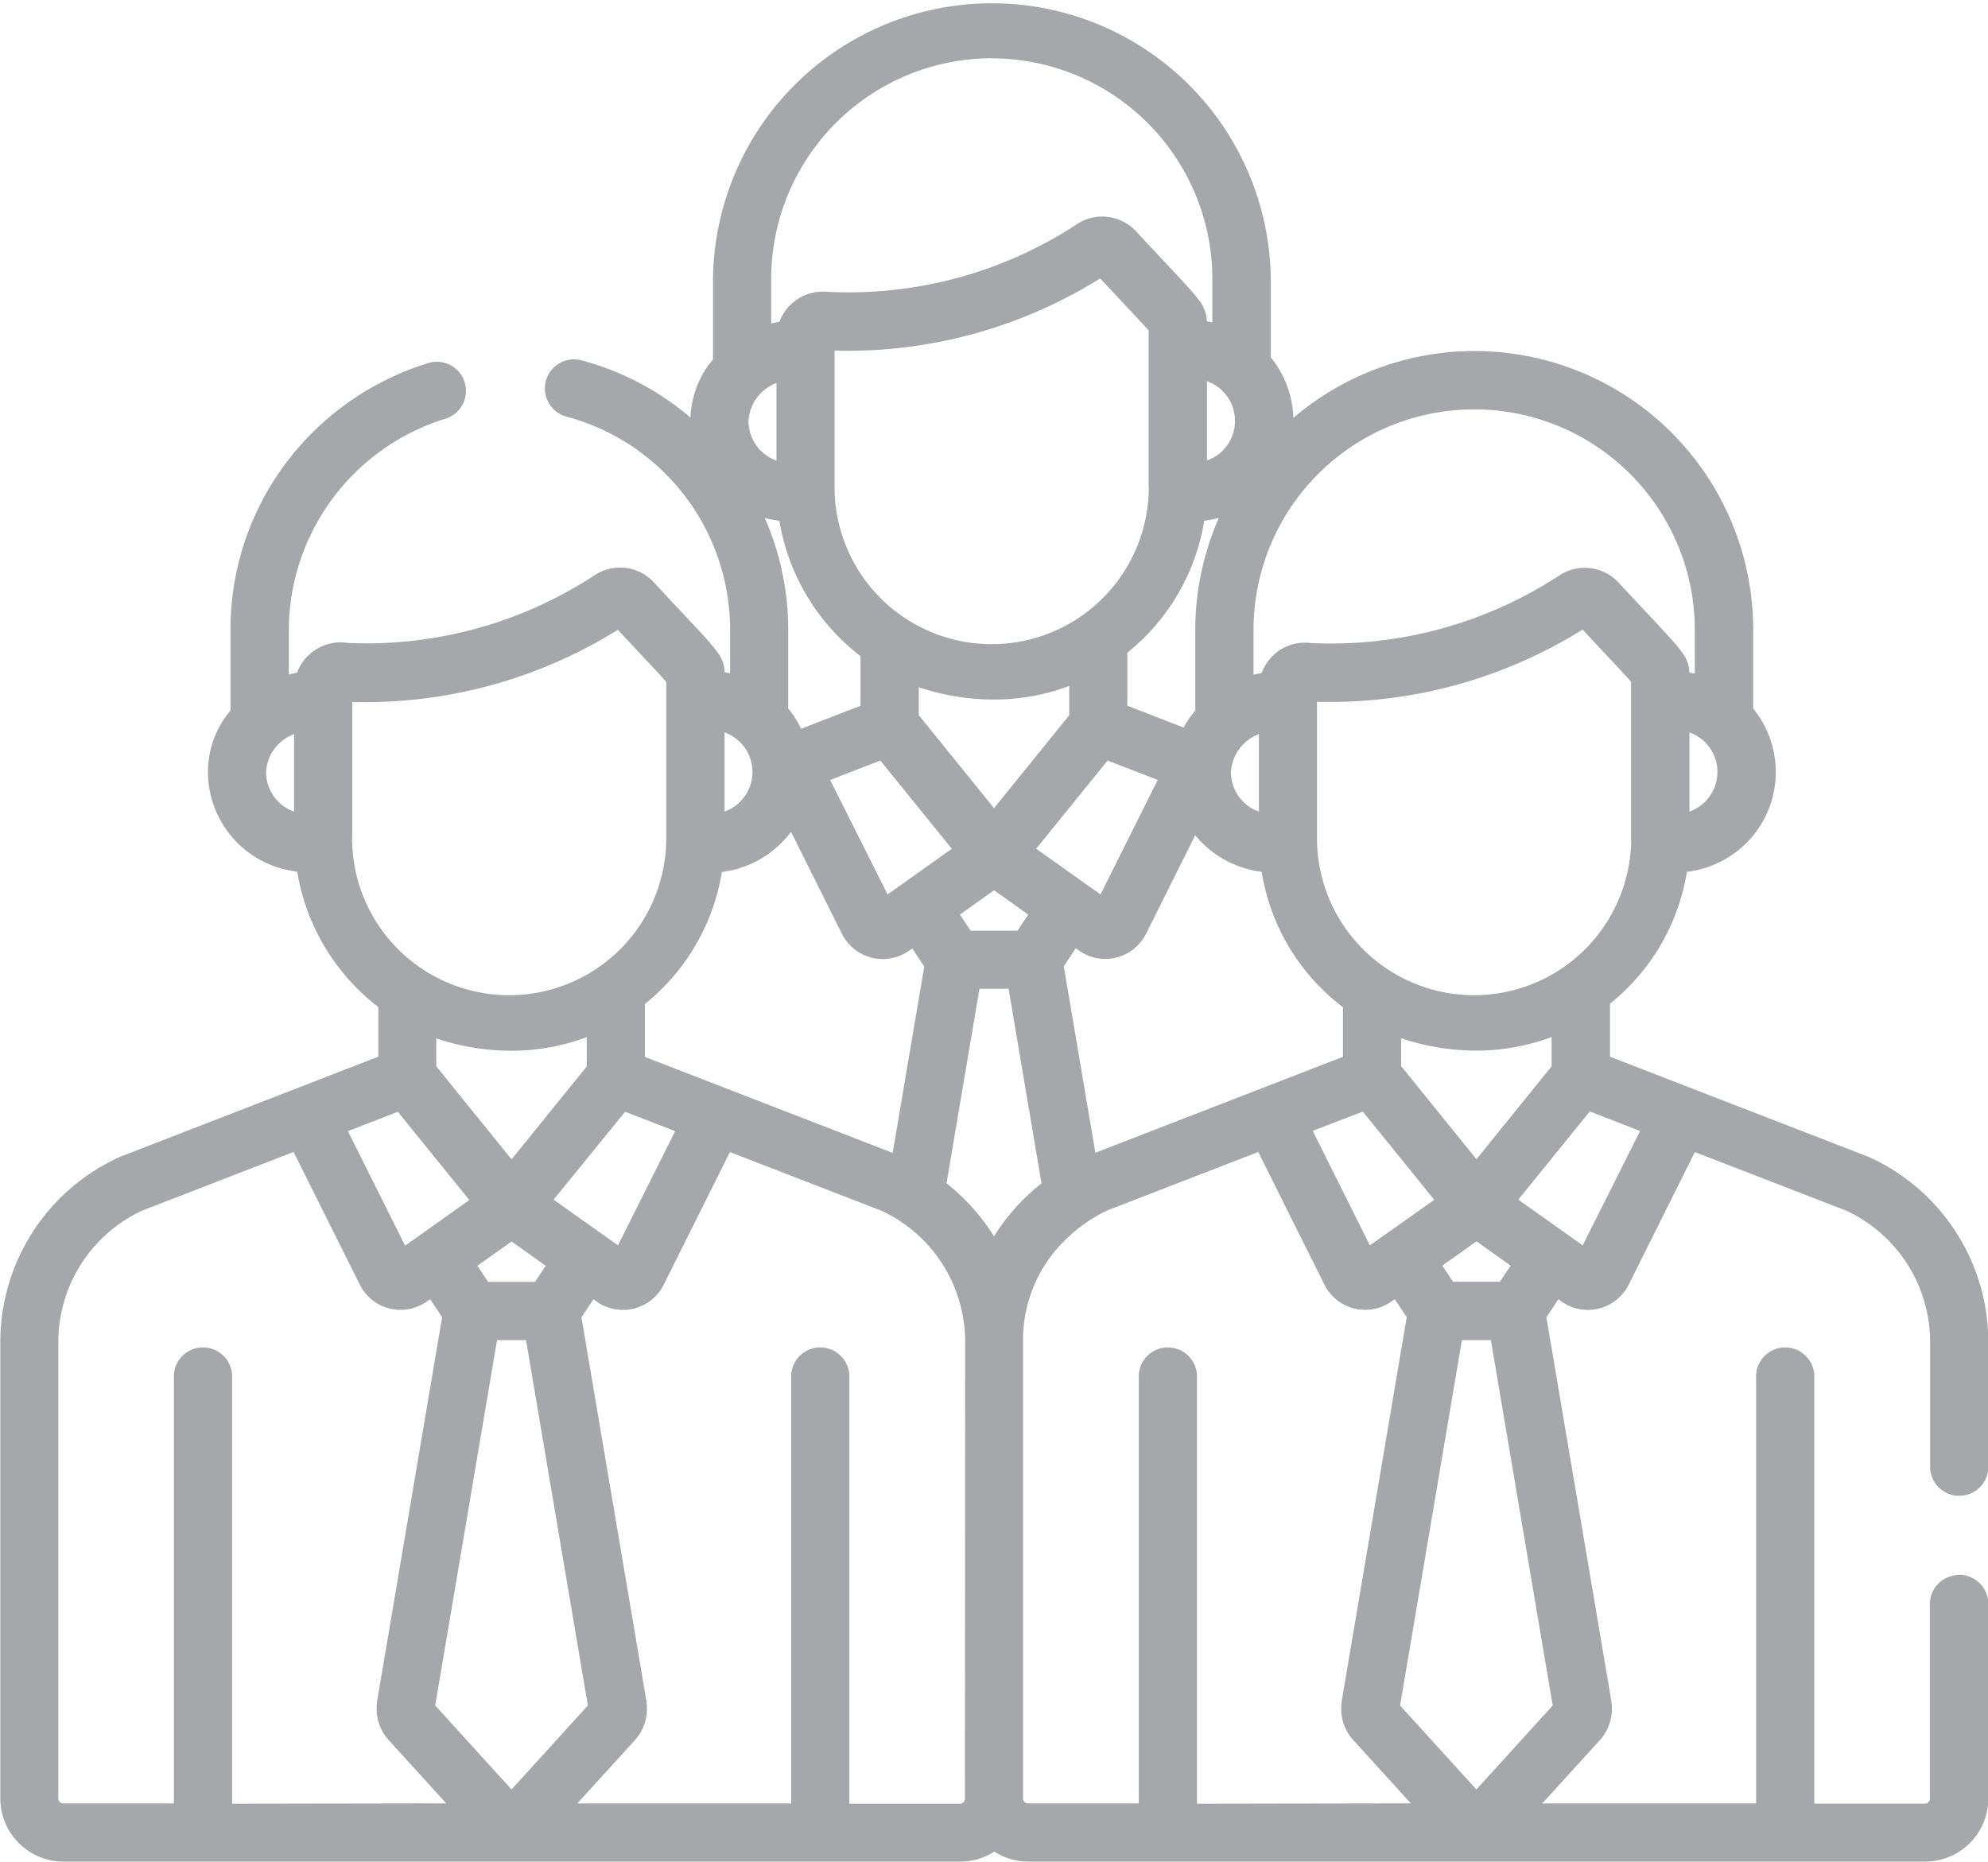 <svg xmlns="http://www.w3.org/2000/svg" width="51.248" height="48" viewBox="0 0 51.248 48">
  <path id="Path_14" data-name="Path 14" d="M155.5,282.5a.751.751,0,0,0-.751.751v5.016a.126.126,0,0,1-.126.127h-2.853V277.421a.751.751,0,1,0-1.5,0v10.968h-5.512l1.492-1.641a1.2,1.2,0,0,0,.291-.963c0-.007,0-.015,0-.022l-1.677-9.909.309-.464.08.057a1.175,1.175,0,0,0,1.732-.433l1.706-3.42,3.9,1.51a3.737,3.737,0,0,1,2.165,3.388v3.253a.751.751,0,0,0,1.5,0V276.49a5.236,5.236,0,0,0-3.1-4.778l-.015-.005-6.638-2.571v-1.367a5.479,5.479,0,0,0,1.983-3.4,2.62,2.62,0,0,0,1.394-.614,2.586,2.586,0,0,0,.315-3.594V258.13a7.184,7.184,0,0,0-11.855-5.463,2.583,2.583,0,0,0-.581-1.562V249.08a7.19,7.19,0,0,0-14.379,0v2.078a2.448,2.448,0,0,0-.58,1.5,7.156,7.156,0,0,0-2.832-1.483.751.751,0,0,0-.382,1.452,5.69,5.69,0,0,1,4.235,5.5v1.123c-.032-.007-.137-.025-.141-.025a.862.862,0,0,0-.179-.508c-.192-.276-.537-.62-1.647-1.813a1.186,1.186,0,0,0-1.521-.186,10.727,10.727,0,0,1-6.355,1.75,1.2,1.2,0,0,0-1.321.768l-.212.043V258.13a5.724,5.724,0,0,1,4.045-5.446.751.751,0,0,0-.433-1.438,7.25,7.25,0,0,0-3.666,2.557,7.125,7.125,0,0,0-1.448,4.327v2.079a2.446,2.446,0,0,0-.582,1.582,2.592,2.592,0,0,0,2.3,2.573,5.544,5.544,0,0,0,2.092,3.492v1.279l-6.631,2.571-.014.006a5.234,5.234,0,0,0-3.1,4.777v11.772a1.63,1.63,0,0,0,1.628,1.628h23.119a1.619,1.619,0,0,0,.877-.259,1.619,1.619,0,0,0,.877.259h23.119a1.629,1.629,0,0,0,1.628-1.628v-5.016a.751.751,0,0,0-.751-.751Zm-42.92-19.683a1.084,1.084,0,0,1-.721-1.022,1.108,1.108,0,0,1,.721-.977Zm34.7,8.234L145.8,274l-1.66-1.179,1.842-2.274Zm-4.219.728-1.941-2.4v-.72a6.069,6.069,0,0,0,1.951.319h0a5.545,5.545,0,0,0,1.928-.35v.756Zm.882,2.743-.276.416h-1.21l-.276-.416.882-.626Zm-13.318-11.794-1.941-2.4v-.72a6.077,6.077,0,0,0,1.951.319h0a5.538,5.538,0,0,0,1.928-.35v.756Zm.882,2.743-.276.415h-1.21l-.276-.415.882-.626Zm-6.793-10.227a2.675,2.675,0,0,0,.377.072,5.545,5.545,0,0,0,2.092,3.492v1.279l-1.532.594a2.56,2.56,0,0,0-.332-.523V258.13a7.167,7.167,0,0,0-.606-2.889Zm9.9-.795a4.049,4.049,0,0,1-8.1,0V250.93a12.293,12.293,0,0,0,6.847-1.861c.677.726,1.08,1.147,1.25,1.343v4.034Zm1.432.866a2.811,2.811,0,0,0,.375-.072,7.144,7.144,0,0,0-.608,2.889v2.079a2.553,2.553,0,0,0-.3.438l-1.452-.563v-1.367a5.484,5.484,0,0,0,1.982-3.4Zm-8.352,6.185,1.843,2.275-1.256.893,0,0-.4.283L126.4,262Zm4.659,1.48,1.2-1.481,1.291.5-1.474,2.953-.4-.284h0l-1.259-.895Zm.378,3.36.081.057a1.175,1.175,0,0,0,1.732-.433h0l1.267-2.539a2.635,2.635,0,0,0,1.714.944,5.456,5.456,0,0,0,2.095,3.49v1.279l-6.383,2.474-.814-4.808Zm7.4,4.211,1.843,2.275L140.314,274l-1.474-2.953Zm6.919-7.051a4.048,4.048,0,0,1-8.1,0v-3.516a12.3,12.3,0,0,0,6.847-1.861c.677.726,1.08,1.148,1.249,1.344V263.5Zm2.223-1.706a1.085,1.085,0,0,1-.721,1.022v-2.042a1.082,1.082,0,0,1,.721,1.02Zm-11.959-3.661a5.688,5.688,0,0,1,11.376,0v1.123c-.034-.007-.128-.023-.141-.025a.864.864,0,0,0-.179-.508c-.2-.283-.538-.621-1.647-1.813a1.187,1.187,0,0,0-1.521-.186,10.747,10.747,0,0,1-6.411,1.746,1.182,1.182,0,0,0-1.265.772l-.212.043Zm.139,2.684v2a1.082,1.082,0,0,1-.721-1.021,1.108,1.108,0,0,1,.721-.977Zm-.617-8.074a1.079,1.079,0,0,1-.375.82,1.116,1.116,0,0,1-.346.2V251.72a1.082,1.082,0,0,1,.721,1.02Zm-6.271-9.349a5.694,5.694,0,0,1,5.688,5.688V250.2l-.141-.025a.91.91,0,0,0-.212-.554c-.2-.272-.572-.646-1.615-1.767a1.187,1.187,0,0,0-1.521-.186,10.724,10.724,0,0,1-6.471,1.744,1.192,1.192,0,0,0-1.2.774l-.213.043V249.08a5.694,5.694,0,0,1,5.688-5.688Zm-5.549,8.372v2a1.084,1.084,0,0,1-.721-1.022,1.109,1.109,0,0,1,.721-.977Zm-1.338,9.007a1.084,1.084,0,0,1,0,2.042Zm-.07,3.6a2.634,2.634,0,0,0,1.784-1.036l1.313,2.631h0a1.175,1.175,0,0,0,1.731.433l.081-.057.309.465-.814,4.807-6.386-2.474v-1.367a5.487,5.487,0,0,0,1.982-3.4Zm-5.421,7.41-1.941-2.4v-.72a6.06,6.06,0,0,0,1.951.319h0a5.549,5.549,0,0,0,1.928-.35v.756Zm.881,2.743-.276.416h-1.21l-.276-.416.882-.626Zm2.046-3.971,1.291.5L120.931,274l-.4-.284h0l-1.259-.895Zm-7.034-7.05v-3.516a12.306,12.306,0,0,0,6.847-1.861c.67.719,1.079,1.147,1.249,1.344V263.5a4.048,4.048,0,0,1-8.1,0Zm1.176,7.051,1.843,2.275-1.256.893h0l-.4.284-1.474-2.953Zm-4.273,17.84V277.421a.751.751,0,1,0-1.5,0v10.968h-2.852a.127.127,0,0,1-.127-.126V276.49a3.736,3.736,0,0,1,2.164-3.387l3.9-1.511,1.707,3.42a1.174,1.174,0,0,0,1.732.433l.081-.057.309.464-1.677,9.909c0,.008,0,.015,0,.022a1.2,1.2,0,0,0,.291.963l1.492,1.641Zm5.236-2.532,1.594-9.421h.747l1.594,9.421-1.967,2.165Zm13.655,2.405a.127.127,0,0,1-.127.127h-2.852V277.421a.751.751,0,1,0-1.5,0v10.968h-5.512l1.492-1.641a1.2,1.2,0,0,0,.291-.963c0-.007,0-.015,0-.022l-1.677-9.909.309-.464.08.057a1.175,1.175,0,0,0,1.732-.433l1.706-3.42,3.9,1.51a3.729,3.729,0,0,1,2.165,3.388Zm.751-14.5A5.358,5.358,0,0,0,129.4,272.4l.849-5.016H131l.849,5.018a5.351,5.351,0,0,0-1.221,1.358Zm5.231,14.627V277.421a.751.751,0,1,0-1.5,0v10.968H131.5a.127.127,0,0,1-.127-.126V276.49a3.589,3.589,0,0,1,.876-2.405,4.035,4.035,0,0,1,1.287-.982l3.9-1.511,1.706,3.42h0a1.174,1.174,0,0,0,1.731.433l.081-.057.309.464-1.677,9.909c0,.008,0,.015,0,.022a1.2,1.2,0,0,0,.291.963l1.492,1.641Zm5.236-2.532,1.594-9.421h.747l1.594,9.421-1.968,2.165Zm0,0" transform="translate(-105 -241.89)" fill="#a6a7ab"/>
</svg>
